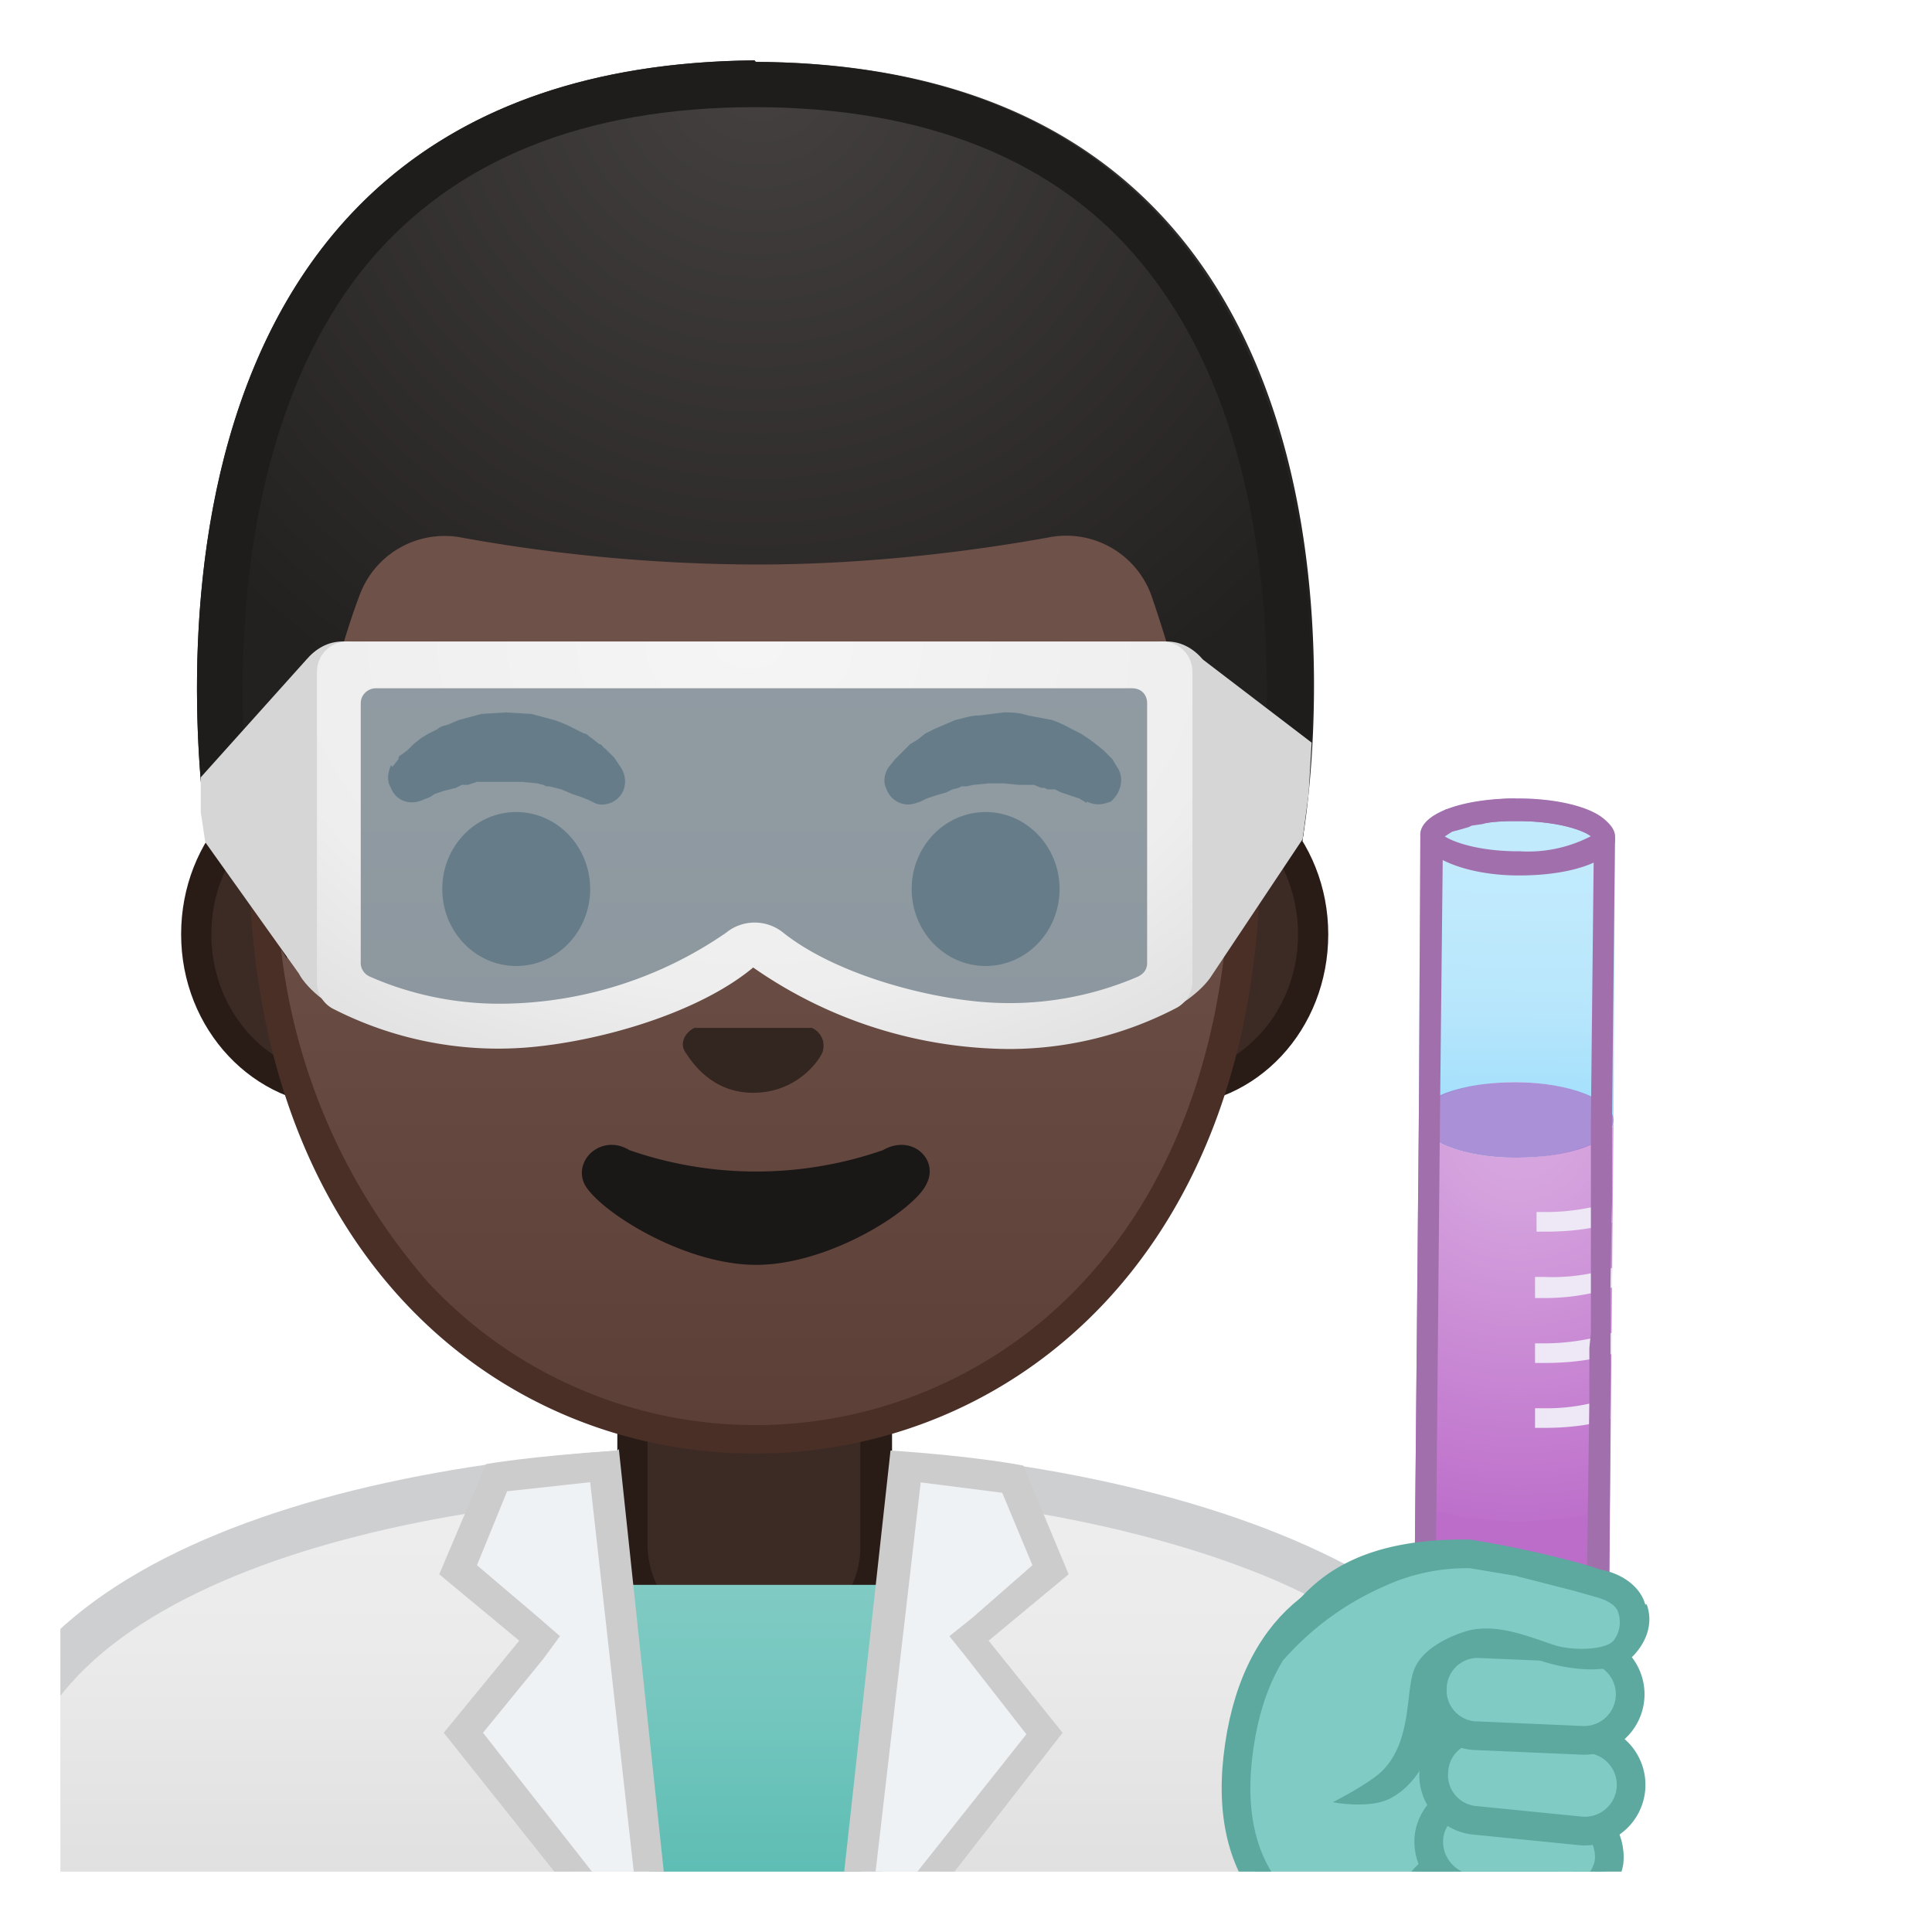 <svg viewBox="0 0 128 128" xmlns="http://www.w3.org/2000/svg" xmlns:xlink="http://www.w3.org/1999/xlink"><defs><path id="a" d="M4 4h120v120H4z"/></defs><clipPath id="b"><use xlink:href="#a"/></clipPath><g clip-path="url(#b)"><linearGradient id="c" x1="50" x2="50" y1="97.2" y2="136.1" gradientUnits="userSpaceOnUse"><stop stop-color="#eee" offset="0"/><stop stop-color="#EBEBEB" offset=".3"/><stop stop-color="#E0E0E0" offset=".7"/><stop stop-color="#CECECE" offset=".9"/><stop stop-color="#C9C9C9" offset="1"/></linearGradient><path d="M-.5 136v-15.2c0-16.2 25.4-23.5 50.5-23.6h.1c25 0 50.4 8.1 50.4 23.6v15.3H-.5z" fill="url(#c)"/><path d="M50.1 98.7c13 0 25.5 2.2 34.4 6 6.6 2.9 14.5 8 14.5 16.1v13.8H1v-13.8c0-15.2 24.6-22 49-22h.1m0-3H50c-25.5 0-52 7.2-52 25v16.8h104v-16.8c0-16.8-26.3-25-51.9-25z" fill="#CDCFD1"/></g><g clip-path="url(#b)"><path d="M49.2 109.5c-4 0-7.3-3.2-7.3-7.1v-9h16.2v9c0 4-3.3 7.1-7.3 7.1h-1.6z" fill="#3C2B24"/><path d="M57 94.4v8a6 6 0 0 1-6.2 6.1h-1.6a6.2 6.2 0 0 1-6.3-6.1v-8h14.2m2-2H40.9v10c0 4.5 3.7 8.1 8.3 8.1h1.6c4.6 0 8.3-3.6 8.3-8.1v-10z" fill="#291B16"/></g><linearGradient id="d" x1="50.1" x2="50.1" y1="105" y2="133.3" gradientUnits="userSpaceOnUse"><stop stop-color="#80CBC4" offset="0"/><stop stop-color="#73C6BE" offset=".3"/><stop stop-color="#51B8AE" offset=".9"/><stop stop-color="#4DB6AC" offset="1"/></linearGradient><path clip-path="url(#b)" fill="url(#d)" d="M39.5 105l3.6 28h14.3l3.3-28z"/><g clip-path="url(#b)"><path d="M22.7 72.3c-5.4 0-9.7-4.7-9.7-10.4s4.3-10.4 9.7-10.4h54.6c5.4 0 9.7 4.7 9.7 10.4s-4.3 10.4-9.7 10.4H22.7z" fill="#3C2B24"/><path d="M77.3 52.5c4.8 0 8.7 4.2 8.7 9.4s-3.9 9.4-8.7 9.4H22.7c-4.8 0-8.7-4.2-8.7-9.4s3.9-9.4 8.7-9.4h54.6m0-2H22.7c-6 0-10.7 5.1-10.7 11.4 0 6.3 4.8 11.4 10.7 11.4h54.6c6 0 10.7-5.1 10.7-11.4 0-6.3-4.8-11.4-10.7-11.4z" fill="#291B16"/><linearGradient id="e" x1="50" x2="50" y1="94.6" y2="12.9" gradientUnits="userSpaceOnUse"><stop stop-color="#5C4037" offset="0"/><stop stop-color="#63463D" offset=".2"/><stop stop-color="#6D5047" offset=".5"/><stop stop-color="#70534A" offset="1"/></linearGradient><path d="M50 95.3c-15.7 0-32.5-12.1-32.5-38.8a52 52 0 0 1 10-32.1C33.5 16.6 41.7 12 50 12s16.4 4.5 22.5 12.3a52 52 0 0 1 10 32.1c0 12.1-3.5 22.2-10.1 29.2A30.5 30.5 0 0 1 50 95.3z" fill="url(#e)"/><path d="M50 13.1A28 28 0 0 1 71.7 25a51.5 51.5 0 0 1 9.8 31.5c0 11.8-3.4 21.7-9.8 28.5a29.6 29.6 0 0 1-43.3 0 40.5 40.5 0 0 1-10-28.5c0-12.1 3.6-23.3 9.9-31.5A28.1 28.1 0 0 1 50 13m0-2c-17.4 0-33.5 18.6-33.5 45.4C16.5 83.1 33 96.3 50 96.3s33.5-13.2 33.5-39.8c0-26.8-16.1-45.4-33.5-45.4z" fill="#4A2F27"/><g fill="#1A1717"><path d="M26 50.8l.4-.5c0-.1 0-.2.2-.3l.4-.3.4-.4.5-.4.5-.3.6-.3c.2-.2.4-.2.7-.3l.7-.3 1.5-.4 1.6-.1 1.7.1 1.5.4a8.6 8.6 0 0 1 1.4.6l.6.3c.2 0 .3.2.5.3l.5.4c.2 0 .2.2.4.3l.3.3.3.3.4.6c.5.7.4 1.7-.3 2.2-.4.3-1 .4-1.4.2L39 53l-.5-.2-.3-.1-.3-.1-.7-.3-.4-.1-.4-.1h-.2L36 52l-.4-.1-1-.1h-3l-.6.2h-.4l-.4.2-.4.1-.4.1-.3.1-.3.1-.3.2-.5.2c-.9.4-1.8 0-2.1-.8-.3-.5-.2-1 0-1.5z"/><ellipse cx="34.2" cy="58.9" rx="4.9" ry="5.1"/><path d="M72 53.2l-.5-.3-.3-.1-.3-.1-.3-.1-.3-.1-.4-.2h-.5l-.2-.1H69l-.5-.2h-1l-1-.1h-1l-1 .1-.5.1h-.3l-.2.1-.4.1-.4.2-.7.2-.3.1-.3.1-.4.2-.3.1c-.8.3-1.7-.1-2-1-.2-.4-.1-1 .2-1.4l.4-.5.3-.3.3-.3.4-.4.5-.3.5-.4.6-.3.7-.3.7-.3c.5-.1 1-.3 1.6-.3l1.6-.2c.5 0 1 0 1.6.2l1.6.3a8.6 8.6 0 0 1 1.3.6l.6.3.6.4.4.3.5.4.3.3.3.3.3.5c.5.7.3 1.7-.4 2.3-.5.2-1 .3-1.6 0z"/><ellipse cx="65.3" cy="58.9" rx="4.9" ry="5.1"/></g><path d="M53.9 68.1H46c-.6.3-1 1-.6 1.6s1.7 2.7 4.5 2.7 4.3-2 4.6-2.7c.2-.7-.1-1.3-.7-1.6z" fill="#33251F"/><path d="M58.5 76.2a25.6 25.6 0 0 1-16.8 0c-1.8-1.1-3.7.6-3 2.2.8 1.7 6.5 5.4 11.4 5.4s10.6-3.7 11.3-5.4c.8-1.6-1-3.3-2.9-2.2z" fill="#1A1717"/><radialGradient id="f" cx="50.3" cy="4.3" r="48.9" gradientUnits="userSpaceOnUse"><stop stop-color="#444140" offset="0"/><stop stop-color="#232020" offset="1"/></radialGradient><path d="M50 4C6 4.4 13.3 52.8 13.8 56c.2 0 .3 0 .4.3l2.8 4a9 9 0 0 1 1.9 2.9c.3-7.4 3-18.7 4.9-23.7a6 6 0 0 1 6.7-3.9A111 111 0 0 0 50 37.4h.2c7.8 0 14.9-1 19.3-1.8a6 6 0 0 1 6.8 3.9 94.6 94.6 0 0 1 4.8 23.2l1.5-2.7c1-1.5 2.3-3.3 3.7-4.4 1-5.8 6.4-51.3-36.2-51.5z" fill="url(#f)"/><path d="M50 4C6 4.4 13.3 52.9 13.8 56l.2.2c1.2 1.5 2.8 3 3.7 4.7l.7 1.6.6 1c0-1.1 0-2.3.2-3.5l-2.5-4.8c-.2-1.6-.9-7-.5-13.6.4-7 2.2-17 8.2-24.2C30.1 10.6 38.7 7.1 50 7.1s20 3.5 25.6 10.3c10.8 13 8.2 34.4 7.7 37.8L80.8 60l.2 2.8c.5-1 1-2 1.6-2.7.9-1.5 2.2-3.3 3.7-4.4C87 50 92.6 4.3 50 4.1z" fill="#1F1D1B"/></g><g clip-path="url(#b)"><path d="M86.3 55.6l-6 9c-.6 1-2.5 2.5-3.7 2.5l.2-24.6h.5c1 0 1.8.5 2.4 1.2l7.2 5.5-.2 3.4-.4 3zM23.2 42.5h-.5c-1 0-1.8.5-2.4 1.2l-7 7.8v2.3l.3 2 6.2 8.7c.5 1 2.4 2.6 3.6 2.6l-.2-24.6z" fill="#D6D6D6"/><path d="M22.4 44.1h55.1v20.2s-3.9 5.5-13.4 3.2-13.9-5-13.9-5-8.2 6-20.6 5.8c0 0-6.4-.5-7.6-4.5l.3-19.7z" fill="#B3E5FC" opacity=".5"/><radialGradient id="g" cx="49.6" cy="42.8" r="32.6" gradientTransform="matrix(0 1 -1.408 0 109.9 -6.9)" gradientUnits="userSpaceOnUse"><stop stop-color="#F5F5F5" offset="0"/><stop stop-color="#eee" offset=".7"/><stop stop-color="#E0E0E0" offset="1"/></radialGradient><path d="M52 42.5H23a2 2 0 0 0-2 2V65a2 2 0 0 0 1 1.8 24 24 0 0 0 12.9 2.6c4.9-.4 11.4-2.3 15-5.3a29.9 29.9 0 0 0 17 5.4 24 24 0 0 0 11-2.7A2 2 0 0 0 79 65V44.5a2 2 0 0 0-2-2H52zm24 21.3c0 .4-.2.7-.6.9a21.5 21.5 0 0 1-10.1 1.7c-4.1-.3-10-1.9-13.4-4.6a3 3 0 0 0-3.8 0 26.5 26.5 0 0 1-15 4.7c-3.8 0-6.8-1-8.6-1.8a1 1 0 0 1-.6-1V46.6c0-.6.5-1 1-1H75c.6 0 1 .4 1 1v17.3z" fill="url(#g)"/></g><g clip-path="url(#b)"><radialGradient id="h" cx="133" cy="67.6" r="26.4" gradientTransform="matrix(.947 .009 -.008 1 -24.8 5.6)" gradientUnits="userSpaceOnUse"><stop stop-color="#CE93D8" offset="0"/><stop stop-color="#CA8AD5" offset=".2"/><stop stop-color="#BF73CC" offset=".5"/><stop stop-color="#AD4CBE" offset="1"/><stop stop-color="#AB47BC" offset="1"/></radialGradient><path d="M100.4 76.7c-3.6 0-6.4-1.2-6.4-2.6l-.3 32.8c0 3.8 2.8 6.9 6.4 6.9 3.6 0 6.5-3 6.5-6.8l.3-32.7c0 1.3-3 2.4-6.5 2.4z" fill="url(#h)" opacity=".8"/><linearGradient id="i" x1="100.3" x2="100.3" y1="46.6" y2="69.4" gradientTransform="matrix(1 .009 -.009 1 .7 5.6)" gradientUnits="userSpaceOnUse"><stop stop-color="#B3E5FC" offset="0"/><stop stop-color="#B0E4FC" offset=".3"/><stop stop-color="#A5E0FB" offset=".6"/><stop stop-color="#94DAFB" offset=".8"/><stop stop-color="#81D4FA" offset="1"/></linearGradient><path d="M100.6 52.9c-3.6 0-6.5 1-6.5 2.4L94 74.2c0-1.4 2.9-2.5 6.4-2.5s6.5 1.2 6.5 2.6l.1-18.8c0-1.4-2.8-2.6-6.4-2.6z" fill="url(#i)" opacity=".8"/><path d="M100.4 71.7c-3.5 0-6.4 1-6.4 2.4s2.8 2.6 6.4 2.6 6.4-1 6.5-2.4-2.9-2.6-6.5-2.6z" fill="#9575CD" opacity=".8"/><path d="M102.4 80.3h-.6v1.3h.6c1.7 0 3.2-.2 4.4-.6v-1.4c-1.1.4-2.7.7-4.4.7zm-.1 4.3h-.6V86h.6c1.8 0 3.3-.3 4.5-.7V84a13 13 0 0 1-4.5.6zm0 4.4h-.6v1.3h.6c1.7 0 3.3-.2 4.5-.6v-1.4c-1.2.4-2.8.7-4.5.7zm0 4.3h-.6v1.3h.6c1.7 0 3.2-.2 4.4-.6v-1.4a13 13 0 0 1-4.4.7z" fill="#EDE7F6"/><path d="M100.4 54.4h.2c2.6 0 4.3.6 4.8 1a9 9 0 0 1-4.7 1h-.1c-2.6 0-4.3-.6-4.9-1 .6-.5 2.3-1 4.7-1m0-1.5c-3.5 0-6.3 1-6.3 2.4S97 58 100.6 58h.1c3.5 0 6.3-1 6.3-2.4s-2.8-2.6-6.4-2.6h-.2z" fill="#A26FAD"/><path d="M100.5 54.4c2.4 0 4.2.5 4.9 1l.2.2-.2 18.7v14l-.1 1v3.4l-.2 14.4c0 2.9-2.2 5.3-5 5.3-2.7 0-5-2.5-5-5.4l.3-32.8.2-18.7.6-.4.4-.1.7-.2.2-.1.7-.1c.7-.2 1.5-.2 2.2-.2m0-1.5a15.2 15.2 0 0 0-4.4.7c-.1 0-.3 0-.4.2-.9.4-1.5 1-1.5 1.5L94 74.2l-.3 32.7c0 3.8 2.8 6.9 6.4 6.9 3.6 0 6.5-3 6.5-6.7l.1-14.4v-7.9l.1-5v-5.5l.2-18.9c0-.4-.3-.8-.8-1.2-1-.8-3.2-1.3-5.6-1.3h-.1z" fill="#A26FAD"/></g><g clip-path="url(#b)"><path d="M56.9 125l3-27.8c3.9.3 6.2.6 7.2.8l2.6 6-5.5 4.5 5 6.3-8 10.3h-4.3z" fill="#EFF2F5"/><path d="M60.9 98.2l5.5.7 2 4.8-4 3.5-1.5 1.2 1.2 1.5 3.9 5-7.3 9.2H58l3-25.9m-2-2.1l-3.3 30h5.9l8.8-11.3-4.9-6.1 5.3-4.4-3-7.2s-2.9-.6-8.8-1z" fill="#ccc"/><path d="M38.8 125l-8-10.2 5-6.2-5.5-4.6 2.7-6c1-.2 3.3-.5 7.1-.8l3.1 28h-4.3z" fill="#EFF2F5"/><path d="M39.1 98.2l2.9 25.9h-2.7l-7.3-9.3 4-4.9 1.1-1.5-1.5-1.3-4-3.4 2-4.9 5.5-.6m1.8-2.1c-6 .4-8.7.9-8.7.9l-3.1 7.3 5.3 4.4-5 6.1 9 11.3h5.8L41 96z" fill="#ccc"/></g><g clip-path="url(#b)"><path d="M100.8 129.8l-8-.3c-7-.7-11.7-4.7-10.8-13 2-18.2 21.9-12.3 23.7-6.4 2.7 8.8-1.8 20-4.9 19.7z" fill="#80CBC4" stroke="#5DA89F" stroke-linecap="round" stroke-linejoin="round" stroke-miterlimit="10" stroke-width="1.9"/><path d="M93.5 126c-.3 1.7.9 3.3 2.6 3.6l4.3.7c1.7.2 3.3-1 3.6-2.6.3-1.7-.9-3.3-2.6-3.6l-4.3-.7c-1.7-.3-3.3.9-3.6 2.6z" fill="#80CBC4" stroke="#5DA89F" stroke-linecap="round" stroke-linejoin="round" stroke-miterlimit="10" stroke-width="1.7"/><path d="M94.7 121.5c-.3 1.8 1 3.4 2.6 3.6l5.7.9c1.7.3 3.3-1 3.6-2.6.2-1.7-1-3.3-2.6-3.6l-5.7-.9c-1.7-.2-3.3 1-3.6 2.6z" fill="#80CBC4" stroke="#5DA89F" stroke-linecap="round" stroke-linejoin="round" stroke-miterlimit="10" stroke-width="1.9"/><path d="M95 117.3a3 3 0 0 0 2.7 3.3l7 .7a3 3 0 1 0 .6-6.1l-7-.7a3 3 0 0 0-3.3 2.8z" fill="#80CBC4" stroke="#5DA89F" stroke-linecap="round" stroke-linejoin="round" stroke-miterlimit="10" stroke-width="1.9"/><path d="M94.9 111.8a3 3 0 0 0 3 3.2l6.9.3a3 3 0 0 0 .3-6.1l-7-.3a3 3 0 0 0-3.2 2.9z" fill="#80CBC4" stroke="#5DA89F" stroke-linecap="round" stroke-linejoin="round" stroke-miterlimit="10" stroke-width="1.9"/><path d="M105.6 105c-.8-.3-3.5-1.1-5.3-1.5a24 24 0 0 0-3-.5c-2.3 0-9.2 2.5-10.8 4-.8.9-5.8 12.2 4 10.4 4.1-.5 3-5.4 4.4-6.8 1-1 2.7-2.6 7.6-.9 1.4.5 3.8.5 4.6-.6 1.6-1.8.7-3.6-1.5-4.2z" fill="#80CBC4"/><path d="M109 106.3c-.3-1.1-1.4-2-2.9-2.3l-1.3-.4a71 71 0 0 0-7.4-1.6c-6.6-.1-9.7 2-11.6 4.3-1.3 1.5-1 4-.7 3.6a19 19 0 0 1 6.6-4.8 13 13 0 0 1 5.7-1.2l3 .5 3.9 1 1.4.4c.8.2 1.4.6 1.5 1a2 2 0 0 1-.3 1.9c-.5.6-2.6.7-3.9.3-1.8-.6-3.7-1.4-5.6-1-1.5.4-3.2 1.3-3.7 2.6-.6 1.4-.1 4.8-2.2 6.8-1 .9-3.2 2-3.2 2s2.5.5 3.9-.3c2-1.1 2.9-3.6 3.3-5.7.2-.9.1-2.5.4-2.7.9-.9 1.9-2.1 6.4-.6 1.6.5 4.7 1 6-.5.9-1 1.2-2.2.8-3.3z" fill="#5DA89F"/></g></svg>